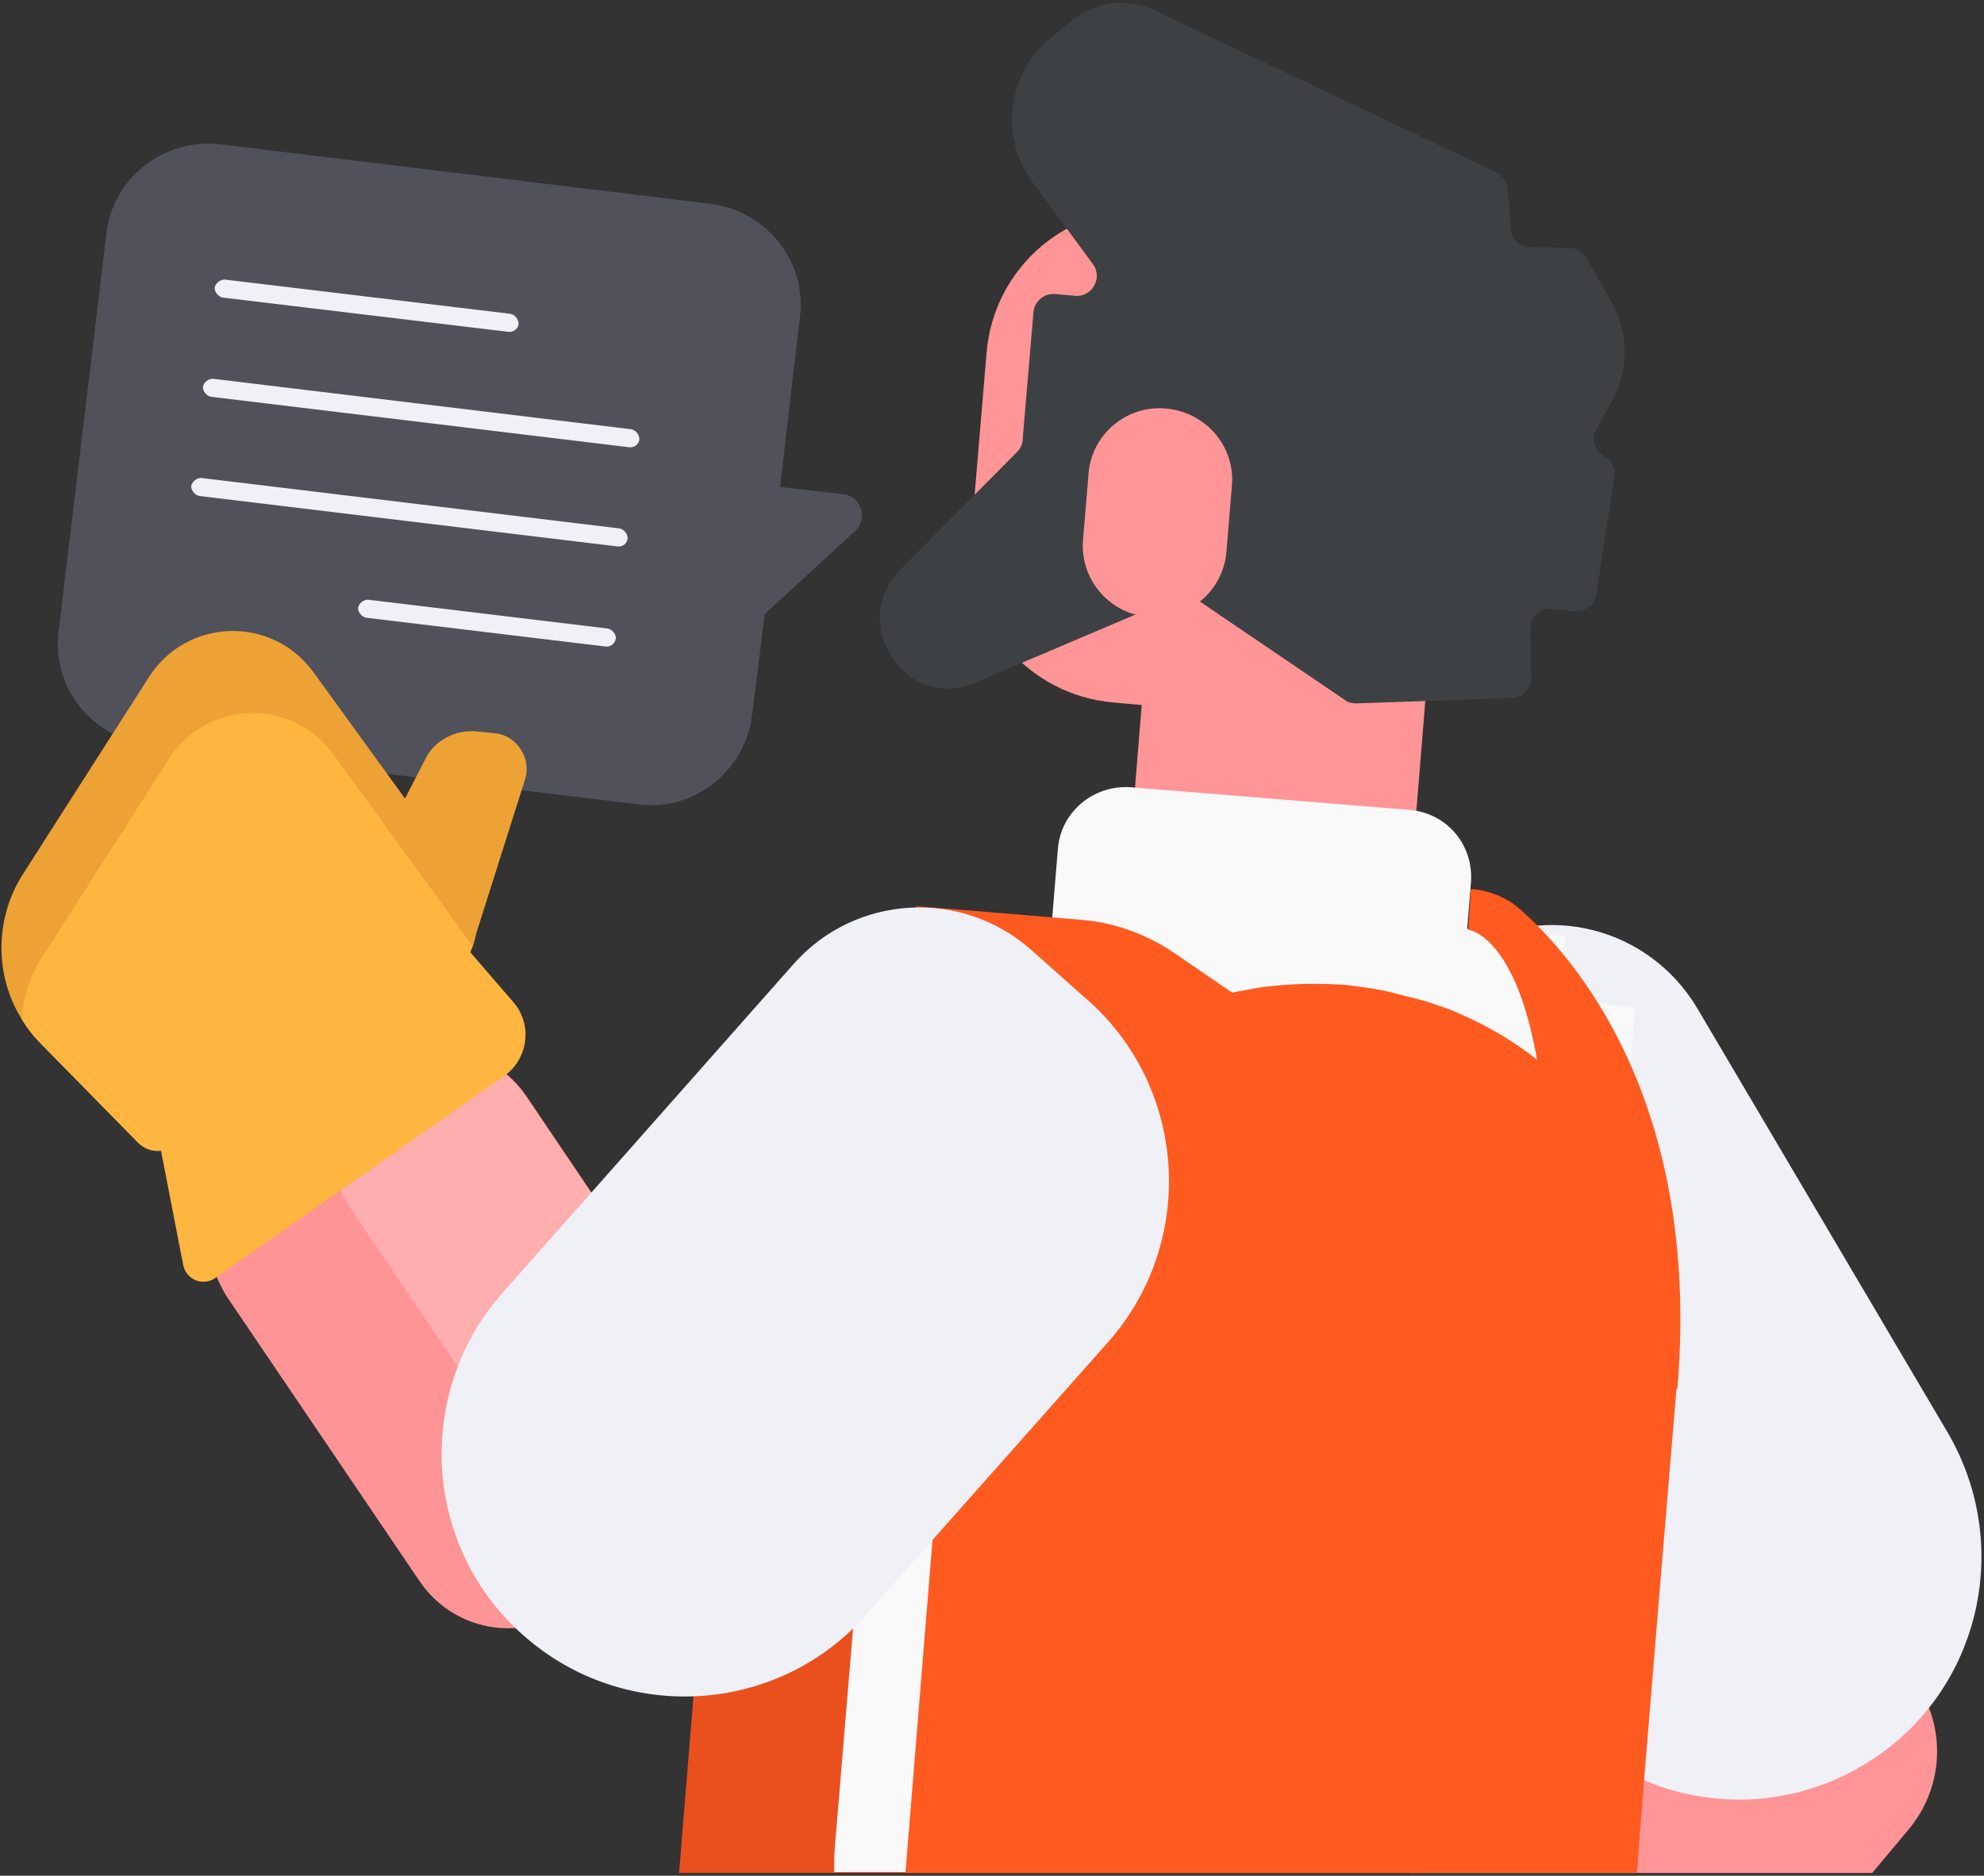<svg width="220" height="208" viewBox="0 0 220 208" fill="none" xmlns="http://www.w3.org/2000/svg">
    <rect x="0" y="0" width="220" height="208" fill="#333333" stroke="none"/>
    <path d="M24.4 16L78.8 22.6C85 23.4 89.5 29 88.7 35.2L86.5 54L93.5 54.8C95.5 55 96.3 57.6 94.8 58.9L84.8 68.1L83.4 79.3C82.6 85.5 77 90 70.8 89.2L16.4 82.6C10.2 81.8 5.7 76.2 6.5 70L11.8 25.9C12.5 19.7 18.2 15.3 24.4 16Z" fill="#50515B"/>
    <path d="M56.5 36.8H56.4L24.7 33C24.2 32.9 23.8 32.4 23.8 31.9C23.9 31.4 24.4 31 24.9 31L56.6 34.8C57.1 34.9 57.5 35.4 57.5 35.9C57.5 36.4 57 36.8 56.5 36.8Z" fill="#F0F1F6"/>
    <path d="M69.9 49.6H69.8L23.4 44C22.9 43.9 22.5 43.4 22.5 42.9C22.6 42.4 23.1 42 23.6 42L70 47.6C70.5 47.7 70.9 48.2 70.9 48.7C70.9 49.2 70.4 49.6 69.9 49.6Z" fill="#F0F1F6"/>
    <path d="M68.6 60.6H68.5L22.1 55C21.6 54.9 21.2 54.4 21.2 53.9C21.3 53.4 21.8 53 22.3 53L68.7 58.6C69.2 58.7 69.6 59.2 69.6 59.7C69.5 60.3 69.1 60.6 68.6 60.6Z" fill="#F0F1F6"/>
    <path d="M67.3 71.7H67.2L40.6 68.5C40.1 68.4 39.7 67.9 39.7 67.4C39.8 66.9 40.3 66.5 40.8 66.5L67.4 69.7C67.9 69.8 68.3 70.3 68.3 70.8C68.2 71.3 67.8 71.7 67.3 71.7Z" fill="#F0F1F6"/>
    <path d="M211.7 202.8L207.6 207.7H156.3C156.4 207.5 156.5 207.2 156.6 207C157.1 206 157.7 205.1 158.4 204.2L171.2 188.9L175.4 183.9L181.1 177.1C182 176 183.1 175.1 184.3 174.3C189 171.4 195.3 171.6 199.8 175.4L210.1 184.1C211.9 185.6 213.1 187.4 213.9 189.4C215.6 193.8 214.9 198.9 211.7 202.8Z" fill="#FF9597"/>
    <path d="M206.5 195.799C193.7 203.399 177.2 199.099 169.6 186.299L146 146.299C138.4 133.499 142.7 116.999 155.5 109.399L162.6 105.199C171.5 99.9 182.9 102.899 188.2 111.799L216 158.899C223.5 171.799 219.3 188.299 206.5 195.799Z" fill="#F0F1F6"/>
    <path d="M161.2 150.7L159.6 169.6L156.5 207L156.4 207.7H75.3L76.9 188.1L78.6 167.5V167.4L79.8 153.4L80.6 144.1C81.7 130.6 89.3 119.2 100.1 112.7C103.4 110.7 107 109.2 110.8 108.2C112.6 107.7 114.4 107.4 116.2 107.2C116.3 107.2 116.4 107.2 116.5 107.2C119 106.9 121.5 106.9 124.1 107.1L125.2 107.2C128 107.5 130.7 108.1 133.2 108.9C134.3 109.2 135.4 109.6 136.4 110.1C136.5 110.1 136.7 110.2 136.8 110.3C140.6 112 144.2 114.2 147.3 116.9C156.8 125 162.3 137.3 161.2 150.7Z" fill="#EA501E"/>
    <path d="M181.3 111.8L180.8 118.4L180 128L177.9 153.3L175.4 183.8L174.7 192.6V192.7C174.3 198 172.9 203 170.8 207.6H92.5C92.5 206.6 92.5 205.6 92.6 204.5L94.6 180.5L100.2 112.6L100.8 105L107.8 105.6L115.6 106.2L116.3 106.3L124.1 106.9L125.2 107L133.3 107.7L148.8 109H148.9C149.2 109 149.6 109.1 149.9 109.1L155 109.5L160.5 109.9L162 110L168.6 110.5L172.4 110.8L177.2 111.2L181.3 111.8Z" fill="#F9F9FA"/>
    <path d="M162.7 103L173.6 103.8L170.6 123L157.3 121.4L162.7 103Z" fill="#F9F9FA"/>
    <path d="M144.7 49.1C136.1 48.4 128.5 54.8 127.8 63.4L125.9 86.8C125.2 95.4 131.6 103 140.2 103.7C148.8 104.4 156.4 98 157.1 89.4L159 66C159.8 57.4 153.3 49.8 144.7 49.1Z" fill="#FF9597"/>
    <path d="M156.2 89.8L125.4 87.3C121.3 87 117.6 90 117.3 94.2L116.2 107.6L162 111.4L163.1 98C163.5 93.7 160.4 90.1 156.2 89.8Z" fill="#F9F9FA"/>
    <path d="M186.1 150.7C186.1 151.2 186.1 151.6 186 152.1C186 152.3 186 152.6 186 152.8L185.9 153.8C185.9 153.9 185.9 154 185.9 154L184.2 174.4L182.3 197.5L181.5 207.7H100.4L103.4 170.8L105.4 146.2C106.4 134.2 112.5 123.9 121.4 117.2C122.4 116.5 123.4 115.8 124.4 115.1C128.1 112.8 132.1 111.1 136.4 110.1H136.5C137.5 109.9 138.6 109.7 139.7 109.5C142.7 109.1 145.7 109 148.8 109.2H148.9C149.2 109.2 149.6 109.3 149.9 109.3C151.4 109.5 153 109.7 154.5 110.1C155.7 110.4 156.8 110.7 158 111C158.7 111.2 159.4 111.5 160.1 111.7C163.8 113.1 167.2 115 170.3 117.4C170.6 117.7 171 117.9 171.3 118.2C174.7 121 177.6 124.3 179.9 128C184.1 134.6 186.4 142.4 186.1 150.7Z" fill="#FF5A20"/>
    <path d="M78.9 167.3C78.2 168.1 77.4 168.9 76.4 169.5L63.1 178.5C57.6 182.2 50.2 180.8 46.499 175.3L25.3 144C21.6 138.5 23 131.1 28.5 127.4L39.7 119.8L41.8 118.4C47.3 114.7 54.7 116.1 58.4 121.6L79.6 153C82.7 157.5 82.2 163.4 78.9 167.3Z" fill="#FF9496"/>
    <path d="M78.9 167.3L76.8 168.7C71.3 172.4 63.9 171 60.2 165.5L39 134.2C35.9 129.7 36.4 123.8 39.7 119.9L41.8 118.5C47.3 114.8 54.7 116.2 58.4 121.7L79.6 153.1C82.7 157.5 82.2 163.4 78.9 167.3Z" fill="#FFAEB0"/>
    <path d="M101.5 100.5C101.8 100.5 112.9 101.4 119.9 102C123.6 102.3 127.1 103.6 130.1 105.6L140.6 112.8L128.3 122.9L101.5 100.5Z" fill="#FF5A20"/>
    <path d="M58.1 181.4C46.9 171.6 45.9 154.5 55.7 143.4L88 106.9C94.8 99.2 106.6 98.5 114.3 105.3L120.5 110.8C131.7 120.6 132.7 137.7 122.9 148.8L96.1 179C86.3 190.2 69.2 191.2 58.1 181.4Z" fill="#F0F1F6"/>
    <path d="M163.1 98.6H163.4C165.2 98.8 167 99.5 168.4 100.7C174.3 105.8 188.7 121.9 186 154L170.9 152.8C174.9 104.2 162.8 103.1 162.8 103.1L163.1 98.6Z" fill="#FF5A20"/>
    <path d="M131.3 23.6L128 23.3C118.5 22.5 110.2 29.6 109.4 39.1L107.7 59.3C106.9 68.8 114 77.1 123.5 77.9L126.8 78.2C136.3 79 144.6 71.9 145.4 62.4L147.1 42.2C147.8 32.7 140.8 24.4 131.3 23.6Z" fill="#FF9597"/>
    <path d="M99.7 63.3L112.8 50.1C113.2 49.7 113.4 49.2 113.4 48.7L114.6 34.6C114.7 33.4 115.8 32.5 117 32.6L119.2 32.8C121.1 33 122.3 30.8 121.2 29.3L114.5 20.2C110.8 15.2 111.7 8.2 116.4 4.3L118.8 2.3C121.4 0.2 124.9 -0.3 127.9 1.1L165.9 19.1C166.6 19.4 167.1 20.2 167.2 21L167.5 25.3C167.6 26.5 168.5 27.4 169.7 27.4L174 27.5C174.8 27.5 175.5 28 175.9 28.6L178.7 33.5C180.6 36.9 180.6 41 178.8 44.4L177 47.6C176.4 48.7 176.8 50 177.9 50.6C178.7 51 179.2 52 179 52.9L177 65.9C176.8 67.1 175.7 67.9 174.5 67.8L172.2 67.5C170.8 67.3 169.6 68.4 169.7 69.8L169.8 75.1C169.8 76.3 168.9 77.3 167.7 77.4L150.4 78C149.9 78 149.4 77.9 149.1 77.6L132.6 66.4C132 66 131.2 65.9 130.5 66.2L107.9 75.8C104.6 77.2 100.7 75.9 98.9 72.8L98.5 72.2C96.9 69.3 97.4 65.7 99.7 63.3Z" fill="#3E4144"/>
    <path d="M129.3 45.3C124.9 44.9 121 48.2 120.7 52.599L120.1 59.8C119.7 64.2 123 68.1 127.4 68.4C131.8 68.799 135.7 65.499 136 61.099L136.6 53.9C137 49.499 133.7 45.7 129.3 45.3Z" fill="#FF9597"/>
    <path d="M15.3 126.7L4.5 115.7C3.7 114.9 3 114 2.4 113C-0.6 108.2 -0.6 101.9 2.5 97L16.5 75.1C20.7 68.5 30.2 68.2 34.8 74.6L51.4 97.5C53 99.8 53.3 102.6 52.4 105C51.8 106.6 50.7 108 49.1 109L18.9 127.3C17.8 127.9 16.3 127.7 15.3 126.7Z" fill="#EDA235"/>
    <path d="M15.3 126.7L4.5 115.7C3.7 114.9 3 114 2.4 113C2.6 110.6 3.3 108.2 4.7 106.1L18.7 84.2C22.9 77.6 32.4 77.3 37 83.7L52.4 104.9C51.8 106.5 50.7 107.9 49.1 108.9L18.9 127.2C17.8 127.9 16.3 127.7 15.3 126.7Z" fill="#FFB640"/>
    <path d="M50.6 103.8L56.9 111.1C59.1 113.6 58.6 117.5 55.8 119.4L23.9 141.7C22.5 142.7 20.6 141.9 20.3 140.2L17 123.2L50.6 103.8Z" fill="#FFB640"/>
    <path d="M52.4 104.8L58.2 86.5C59 84.1 57.3 81.5 54.8 81.3L52.8 81.1C50.5 80.9 48.2 82.1 47.2 84.1L43.7 90.9L52.4 104.8Z" fill="#EDA235"/>
</svg>
